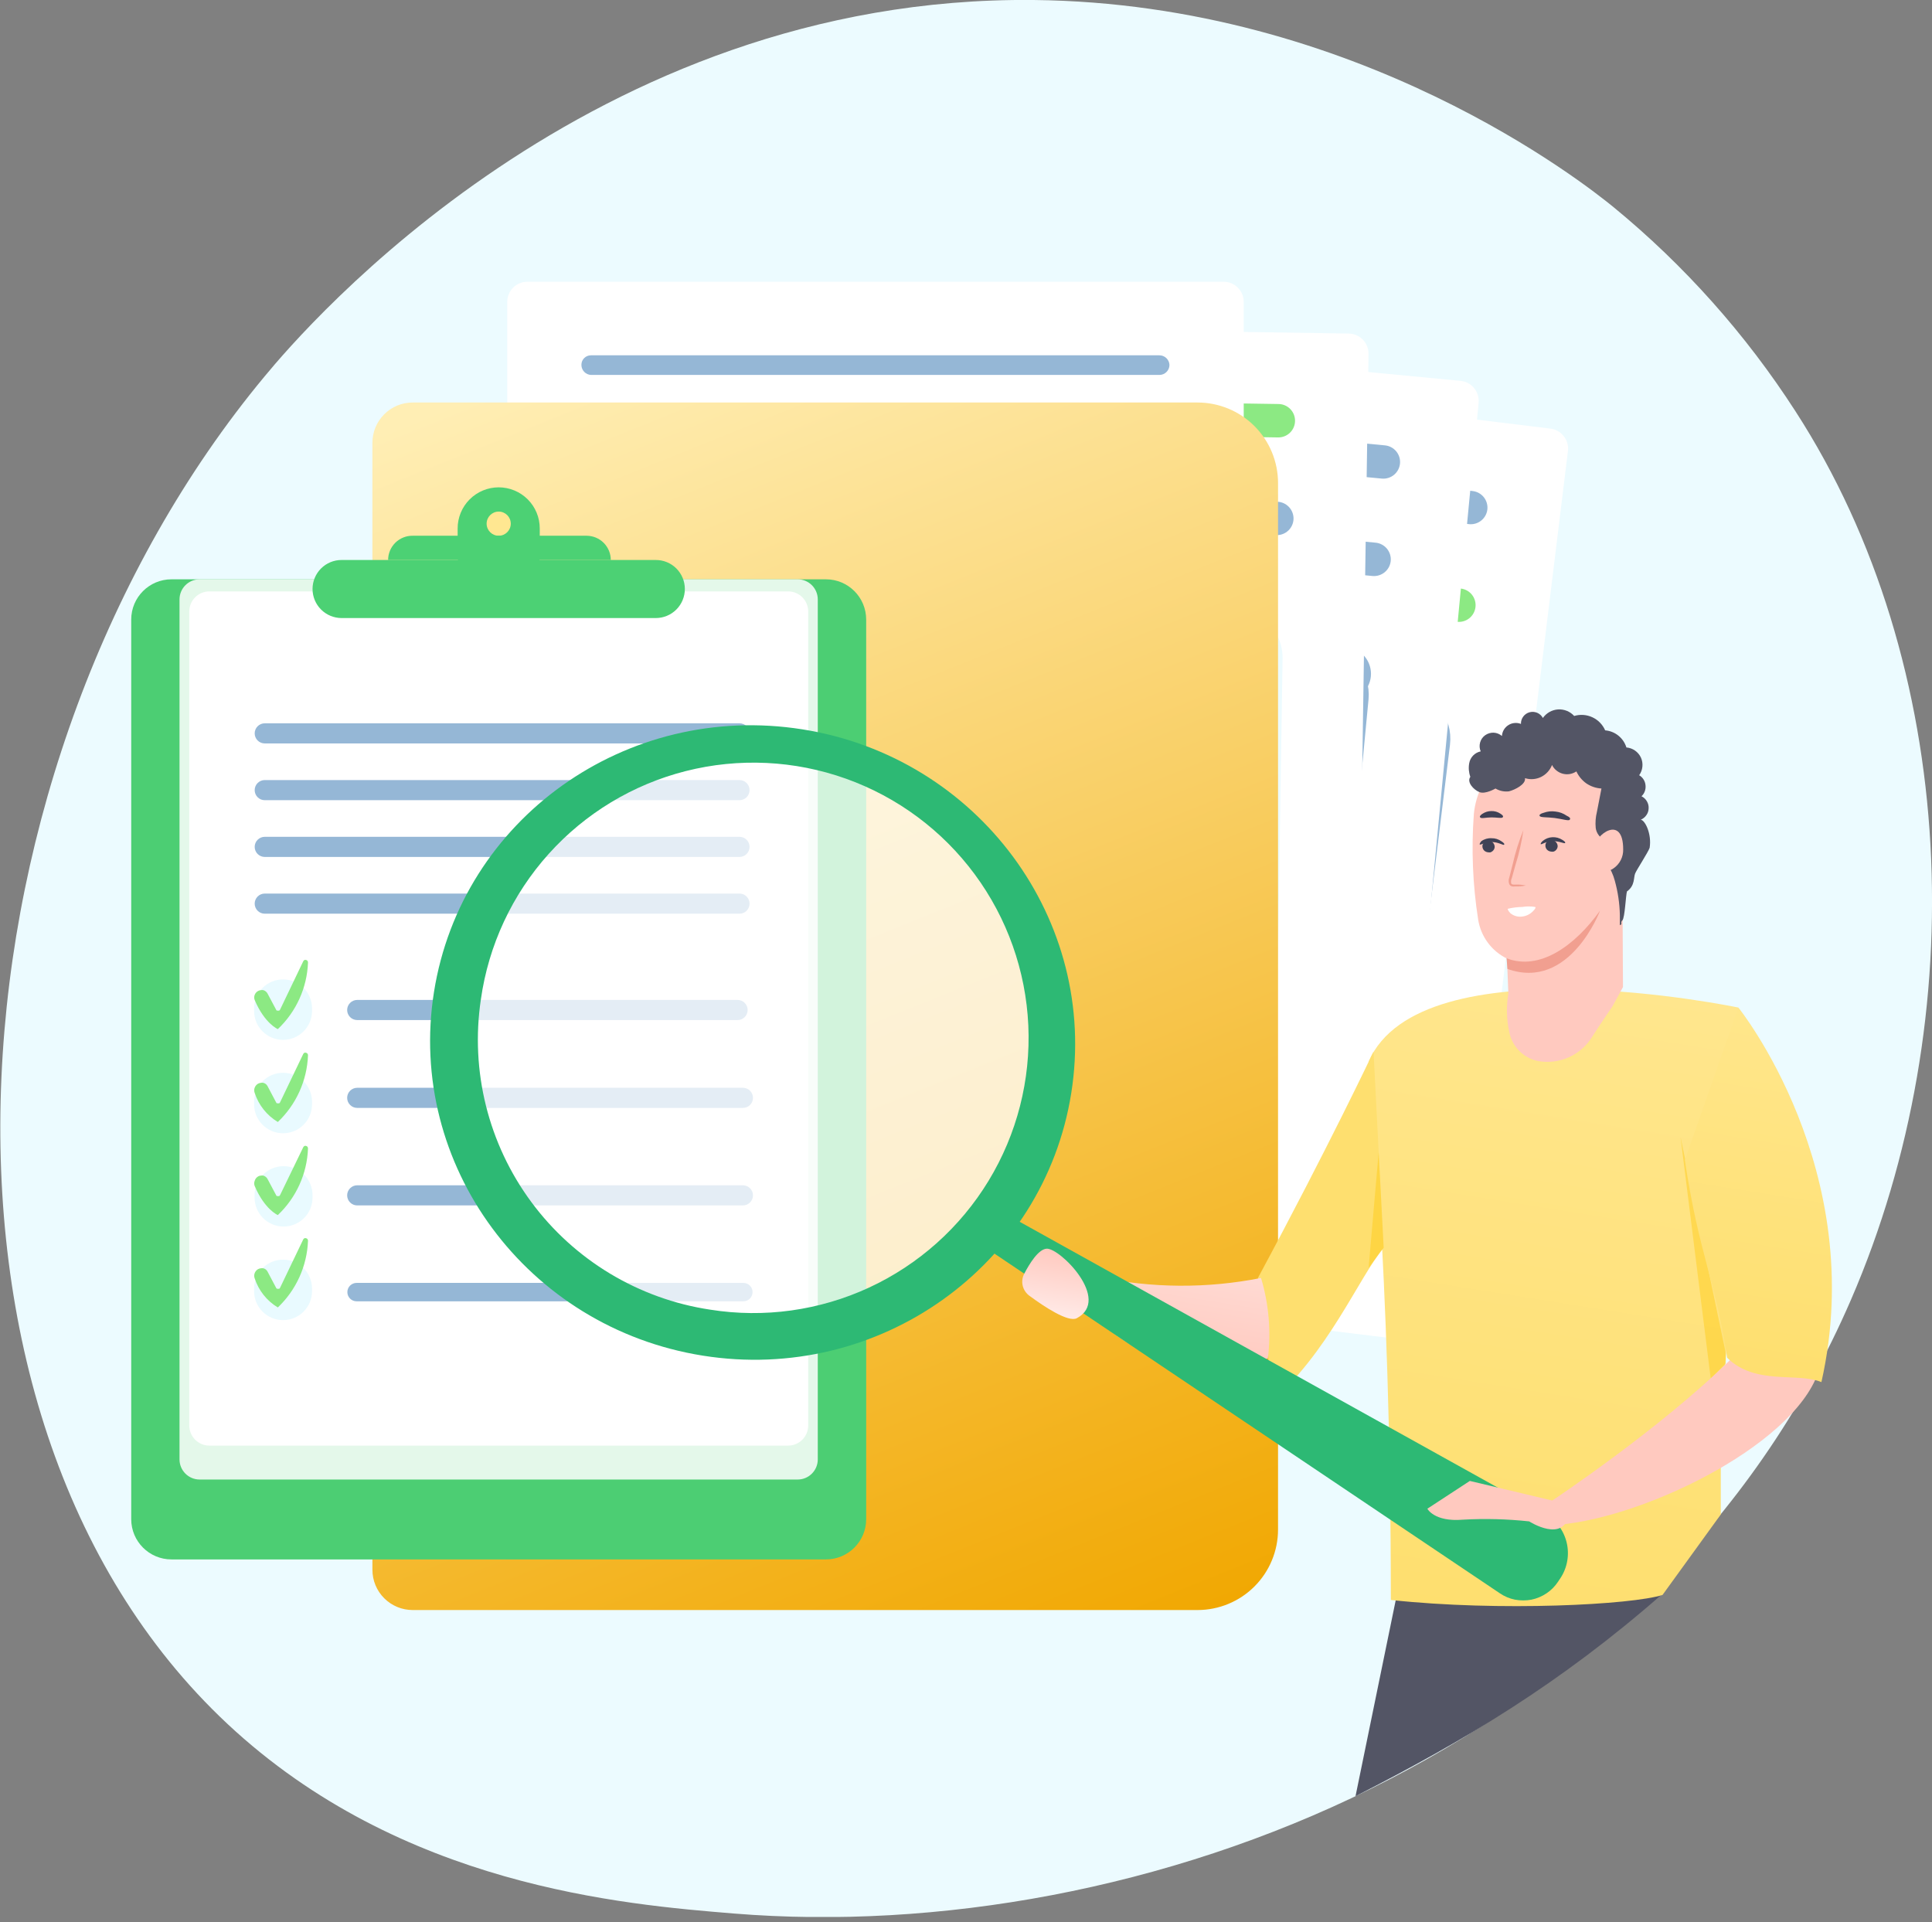 <svg width="192" height="191" viewBox="0 0 192 191" fill="none" xmlns="http://www.w3.org/2000/svg">
<rect x="0" y="0" width="192" height="191" fill="#808080" stroke="none"/>
<g clip-path="url(#clip0)">
<path d="M183.95 129.16C164.5 174.16 113.16 193.43 72.95 190.16C61.95 189.26 39.87 187.45 22.61 171.32C-10.53 140.32 -5.39 75.54 26.3 37.4C30.37 32.47 58.64 -0.44 102.71 -2.29403e-05C134.97 0.33 157.61 18.35 160.37 20.6C167.405 26.379 173.498 33.217 178.43 40.87C194.68 66 196.11 101.06 183.95 129.16Z" fill="#ECFBFF"/>
<path d="M85.246 36.183L74.596 123.173C74.461 124.269 75.241 125.267 76.338 125.401L142.94 133.555C144.037 133.69 145.034 132.91 145.169 131.813L155.819 44.823C155.953 43.727 155.173 42.729 154.077 42.595L87.474 34.44C86.378 34.306 85.38 35.086 85.246 36.183Z" fill="white"/>
<path d="M92.19 52L145.19 58.49C145.626 58.545 146.023 58.77 146.293 59.117C146.562 59.464 146.684 59.904 146.63 60.34C146.604 60.557 146.536 60.766 146.428 60.956C146.321 61.147 146.178 61.314 146.006 61.449C145.834 61.583 145.637 61.683 145.427 61.741C145.217 61.8 144.997 61.816 144.78 61.79L91.78 55.3C91.344 55.245 90.948 55.019 90.678 54.672C90.408 54.326 90.286 53.886 90.34 53.45C90.366 53.233 90.435 53.023 90.542 52.833C90.649 52.643 90.792 52.476 90.964 52.341C91.136 52.206 91.333 52.107 91.543 52.048C91.754 51.99 91.973 51.973 92.19 52Z" fill="#8CE983"/>
<path d="M93.37 42.31L146.37 48.8C146.806 48.855 147.202 49.081 147.472 49.427C147.742 49.774 147.864 50.214 147.81 50.65C147.755 51.077 147.536 51.465 147.201 51.733C146.865 52.002 146.438 52.13 146.01 52.09L93.01 45.6C92.793 45.574 92.584 45.506 92.393 45.398C92.203 45.291 92.036 45.148 91.901 44.976C91.766 44.804 91.667 44.607 91.608 44.397C91.55 44.187 91.533 43.967 91.56 43.75C91.615 43.322 91.835 42.932 92.173 42.663C92.511 42.394 92.94 42.267 93.37 42.31Z" fill="#95B7D6"/>
<path d="M90.566 67.465L85.369 109.918C85.1 112.111 86.66 114.106 88.853 114.374L133.45 119.834C135.643 120.103 137.638 118.543 137.906 116.35L143.104 73.897C143.372 71.704 141.812 69.709 139.62 69.441L95.023 63.98C92.83 63.712 90.835 65.272 90.566 67.465Z" stroke="#95B7D6" stroke-width="2"/>
<path d="M93.541 91.928C93.031 91.865 92.567 92.228 92.505 92.738C92.442 93.248 92.805 93.712 93.315 93.774L134.09 98.766C134.6 98.829 135.064 98.466 135.126 97.956C135.189 97.446 134.826 96.982 134.316 96.92L93.541 91.928Z" fill="#95B7D6"/>
<path d="M94.201 86.528C93.691 86.465 93.227 86.828 93.165 87.338C93.102 87.847 93.465 88.311 93.975 88.374L134.75 93.366C135.26 93.428 135.724 93.066 135.787 92.556C135.849 92.046 135.486 91.582 134.976 91.52L94.201 86.528Z" fill="#95B7D6"/>
<path d="M94.861 81.137C94.351 81.075 93.887 81.438 93.825 81.948C93.763 82.457 94.125 82.921 94.635 82.984L135.411 87.976C135.92 88.038 136.384 87.675 136.447 87.166C136.509 86.656 136.146 86.192 135.637 86.13L94.861 81.137Z" fill="#95B7D6"/>
<path d="M95.521 75.747C95.011 75.685 94.547 76.047 94.485 76.557C94.423 77.067 94.785 77.531 95.295 77.594L136.071 82.586C136.581 82.648 137.044 82.285 137.107 81.776C137.169 81.266 136.807 80.802 136.297 80.739L95.521 75.747Z" fill="#95B7D6"/>
<path d="M76.164 33.276L67.841 120.519C67.736 121.619 68.542 122.595 69.642 122.7L136.438 129.073C137.538 129.178 138.514 128.372 138.619 127.272L146.943 40.028C147.048 38.929 146.242 37.952 145.142 37.847L78.345 31.474C77.246 31.37 76.269 32.176 76.164 33.276Z" fill="white"/>
<path d="M83.54 48.86L136.71 53.93C137.148 53.973 137.551 54.187 137.832 54.526C138.113 54.865 138.249 55.301 138.21 55.74C138.167 56.178 137.953 56.581 137.614 56.862C137.275 57.143 136.838 57.279 136.4 57.24L83.23 52.16C82.792 52.117 82.388 51.902 82.108 51.563C81.827 51.224 81.691 50.788 81.73 50.35C81.773 49.913 81.988 49.51 82.327 49.231C82.666 48.951 83.103 48.818 83.54 48.86Z" fill="#95B7D6"/>
<path d="M84.47 39.19L137.64 44.26C138.077 44.303 138.48 44.518 138.759 44.857C139.039 45.196 139.172 45.632 139.13 46.07C139.087 46.507 138.872 46.91 138.533 47.189C138.194 47.468 137.758 47.602 137.32 47.56L84.15 42.49C83.713 42.447 83.31 42.232 83.031 41.893C82.752 41.554 82.618 41.117 82.66 40.68C82.68 40.463 82.743 40.252 82.845 40.059C82.947 39.867 83.086 39.696 83.254 39.557C83.423 39.419 83.617 39.315 83.826 39.252C84.034 39.189 84.253 39.168 84.47 39.19Z" fill="#95B7D6"/>
<path d="M82.315 64.397L78.253 106.974C78.043 109.173 79.656 111.126 81.855 111.335L126.582 115.603C128.781 115.813 130.734 114.2 130.943 112.001L135.006 69.424C135.215 67.225 133.603 65.272 131.404 65.062L86.677 60.795C84.478 60.585 82.525 62.198 82.315 64.397Z" stroke="#95B7D6" stroke-width="2"/>
<path d="M84.38 60.58L133.73 65.29C134.173 65.333 134.58 65.55 134.863 65.893C135.146 66.236 135.282 66.677 135.24 67.12C135.197 67.563 134.98 67.97 134.637 68.253C134.294 68.536 133.853 68.672 133.41 68.63L84.06 63.92C83.618 63.877 83.21 63.66 82.927 63.317C82.644 62.974 82.508 62.533 82.55 62.09V62.09C82.593 61.647 82.81 61.24 83.153 60.957C83.496 60.674 83.937 60.538 84.38 60.58V60.58Z" stroke="#95B7D6" stroke-width="2"/>
<path d="M85.949 88.774C85.438 88.725 84.984 89.1 84.935 89.612C84.886 90.123 85.261 90.577 85.772 90.626L126.667 94.527C127.178 94.576 127.632 94.201 127.681 93.69C127.729 93.179 127.354 92.725 126.843 92.676L85.949 88.774Z" fill="#95B7D6"/>
<path d="M86.462 83.373C85.951 83.324 85.496 83.699 85.448 84.21C85.399 84.721 85.774 85.175 86.285 85.224L127.179 89.126C127.691 89.174 128.145 88.8 128.194 88.288C128.242 87.777 127.867 87.323 127.356 87.274L86.462 83.373Z" fill="#95B7D6"/>
<path d="M86.976 77.961C86.464 77.912 86.01 78.287 85.962 78.799C85.913 79.31 86.288 79.764 86.799 79.813L127.693 83.714C128.205 83.763 128.659 83.388 128.708 82.877C128.756 82.366 128.381 81.912 127.87 81.863L86.976 77.961Z" fill="#95B7D6"/>
<path d="M87.499 72.549C86.988 72.501 86.534 72.876 86.485 73.387C86.436 73.898 86.811 74.352 87.323 74.401L128.217 78.303C128.728 78.352 129.182 77.977 129.231 77.465C129.28 76.954 128.905 76.5 128.394 76.451L87.499 72.549Z" fill="#95B7D6"/>
<path d="M64.911 34.098L63.58 121.728C63.563 122.832 64.445 123.741 65.55 123.758L132.642 124.777C133.746 124.794 134.655 123.912 134.672 122.808L136.003 35.178C136.019 34.073 135.138 33.164 134.033 33.148L66.941 32.129C65.837 32.112 64.928 32.994 64.911 34.098Z" fill="white"/>
<path d="M73.51 49.05L126.92 49.86C127.36 49.87 127.777 50.054 128.082 50.37C128.387 50.686 128.555 51.11 128.55 51.55C128.542 51.988 128.361 52.406 128.046 52.711C127.732 53.017 127.309 53.185 126.87 53.18L73.46 52.37C73.242 52.366 73.027 52.319 72.827 52.232C72.627 52.145 72.446 52.019 72.295 51.862C72.144 51.706 72.025 51.52 71.945 51.317C71.865 51.114 71.826 50.898 71.83 50.68C71.833 50.462 71.878 50.247 71.964 50.048C72.05 49.848 72.175 49.667 72.331 49.515C72.487 49.364 72.672 49.245 72.874 49.165C73.076 49.085 73.293 49.046 73.51 49.05Z" fill="#95B7D6"/>
<path d="M73.66 39.33L127.07 40.15C127.509 40.158 127.926 40.339 128.232 40.654C128.537 40.968 128.705 41.391 128.7 41.83C128.697 42.049 128.652 42.265 128.565 42.466C128.479 42.667 128.353 42.849 128.196 43.001C128.039 43.154 127.853 43.274 127.65 43.354C127.446 43.434 127.229 43.474 127.01 43.47L73.61 42.65C73.181 42.637 72.774 42.457 72.475 42.149C72.177 41.841 72.01 41.429 72.01 41C72.009 40.782 72.05 40.566 72.133 40.364C72.215 40.162 72.336 39.978 72.489 39.823C72.642 39.668 72.825 39.545 73.025 39.46C73.226 39.375 73.442 39.331 73.66 39.33Z" fill="#8CE983"/>
<path d="M72.536 64.629L71.887 107.394C71.845 110.155 74.049 112.428 76.811 112.47L121.735 113.152C124.496 113.194 126.769 110.99 126.811 108.228L127.46 65.463C127.502 62.702 125.298 60.43 122.537 60.388L77.612 59.706C74.851 59.664 72.578 61.868 72.536 64.629Z" fill="#ECFBFF"/>
<path d="M121.6 28H52.41C51.305 28 50.41 28.895 50.41 30V120.33C50.41 121.435 51.305 122.33 52.41 122.33H121.6C122.704 122.33 123.6 121.435 123.6 120.33V30C123.6 28.895 122.704 28 121.6 28Z" fill="white"/>
<path d="M58.73 52.08H115.22C115.485 52.08 115.74 52.185 115.927 52.373C116.115 52.56 116.22 52.815 116.22 53.08C116.22 53.345 116.115 53.6 115.927 53.787C115.74 53.975 115.485 54.08 115.22 54.08H58.73C58.6 54.082 58.472 54.057 58.353 54.006C58.233 53.956 58.126 53.882 58.037 53.788C57.947 53.694 57.879 53.582 57.834 53.461C57.79 53.339 57.772 53.209 57.78 53.08C57.78 52.823 57.878 52.576 58.055 52.39C58.232 52.204 58.474 52.093 58.73 52.08Z" fill="#95B7D6"/>
<path d="M58.73 46.49H115.22C115.485 46.49 115.74 46.595 115.927 46.783C116.115 46.97 116.22 47.225 116.22 47.49C116.207 47.746 116.096 47.988 115.91 48.165C115.724 48.342 115.477 48.44 115.22 48.44H58.73C58.482 48.428 58.247 48.324 58.072 48.148C57.896 47.973 57.792 47.738 57.78 47.49C57.78 47.233 57.878 46.986 58.055 46.8C58.232 46.614 58.474 46.503 58.73 46.49Z" fill="#95B7D6"/>
<path d="M58.73 40.9H115.22C115.485 40.9 115.74 41.005 115.927 41.193C116.115 41.38 116.22 41.635 116.22 41.9C116.22 42.165 116.115 42.419 115.927 42.607C115.74 42.794 115.485 42.9 115.22 42.9H58.73C58.474 42.887 58.232 42.776 58.055 42.59C57.878 42.404 57.78 42.157 57.78 41.9C57.78 41.643 57.878 41.396 58.055 41.21C58.232 41.024 58.474 40.913 58.73 40.9Z" fill="#95B7D6"/>
<path d="M58.73 35.31H115.22C115.477 35.31 115.724 35.408 115.91 35.585C116.096 35.762 116.207 36.004 116.22 36.26C116.22 36.525 116.114 36.78 115.927 36.967C115.739 37.155 115.485 37.26 115.22 37.26H58.73C58.473 37.247 58.232 37.136 58.055 36.95C57.878 36.764 57.779 36.517 57.78 36.26C57.779 36.135 57.802 36.011 57.849 35.895C57.897 35.779 57.967 35.674 58.055 35.585C58.144 35.497 58.249 35.427 58.365 35.38C58.481 35.332 58.605 35.309 58.73 35.31Z" fill="#95B7D6"/>
<path d="M58.73 74.66H115.22C115.485 74.66 115.739 74.765 115.927 74.953C116.114 75.14 116.22 75.395 116.22 75.66C116.207 75.916 116.096 76.158 115.91 76.335C115.724 76.512 115.477 76.61 115.22 76.61H58.73C58.605 76.611 58.481 76.588 58.365 76.54C58.249 76.493 58.144 76.423 58.055 76.335C57.967 76.246 57.897 76.141 57.849 76.025C57.802 75.909 57.779 75.785 57.78 75.66C57.779 75.403 57.878 75.156 58.055 74.97C58.232 74.784 58.473 74.673 58.73 74.66Z" fill="#95B7D6"/>
<path d="M58.73 69.07H115.22C115.485 69.07 115.74 69.175 115.927 69.363C116.115 69.55 116.22 69.805 116.22 70.07C116.22 70.335 116.115 70.59 115.927 70.777C115.74 70.965 115.485 71.07 115.22 71.07H58.73C58.474 71.057 58.232 70.946 58.055 70.76C57.878 70.574 57.78 70.327 57.78 70.07C57.78 69.813 57.878 69.566 58.055 69.38C58.232 69.194 58.474 69.083 58.73 69.07Z" fill="#95B7D6"/>
<path d="M58.73 63.48H115.22C115.485 63.48 115.74 63.585 115.927 63.773C116.115 63.96 116.22 64.215 116.22 64.48C116.22 64.745 116.115 64.999 115.927 65.187C115.74 65.375 115.485 65.48 115.22 65.48H58.73C58.474 65.467 58.232 65.356 58.055 65.17C57.878 64.984 57.78 64.737 57.78 64.48C57.78 64.223 57.878 63.976 58.055 63.79C58.232 63.604 58.474 63.493 58.73 63.48Z" fill="#95B7D6"/>
<path d="M58.73 57.89H115.22C115.485 57.89 115.74 57.995 115.927 58.183C116.115 58.37 116.22 58.625 116.22 58.89C116.22 59.155 116.115 59.41 115.927 59.597C115.74 59.785 115.485 59.89 115.22 59.89H58.73C58.474 59.877 58.232 59.766 58.055 59.58C57.878 59.394 57.78 59.147 57.78 58.89C57.772 58.761 57.79 58.631 57.834 58.509C57.879 58.388 57.947 58.276 58.037 58.182C58.126 58.089 58.233 58.014 58.353 57.964C58.472 57.913 58.6 57.888 58.73 57.89Z" fill="#95B7D6"/>
<path d="M58.73 97.24H115.22C115.485 97.24 115.74 97.345 115.927 97.533C116.115 97.72 116.22 97.975 116.22 98.24C116.22 98.505 116.115 98.76 115.927 98.947C115.74 99.135 115.485 99.24 115.22 99.24H58.73C58.6 99.242 58.472 99.216 58.353 99.166C58.233 99.116 58.126 99.041 58.037 98.948C57.947 98.854 57.879 98.742 57.834 98.621C57.79 98.499 57.772 98.369 57.78 98.24C57.78 97.983 57.878 97.736 58.055 97.55C58.232 97.364 58.474 97.253 58.73 97.24Z" fill="#95B7D6"/>
<path d="M58.73 91.65H115.22C115.485 91.65 115.74 91.755 115.927 91.943C116.115 92.13 116.22 92.385 116.22 92.65C116.22 92.915 116.115 93.169 115.927 93.357C115.74 93.544 115.485 93.65 115.22 93.65H58.73C58.474 93.637 58.232 93.526 58.055 93.34C57.878 93.154 57.78 92.907 57.78 92.65C57.78 92.393 57.878 92.146 58.055 91.96C58.232 91.774 58.474 91.663 58.73 91.65Z" fill="#95B7D6"/>
<path d="M58.73 86.06H115.22C115.485 86.06 115.74 86.165 115.927 86.353C116.115 86.54 116.22 86.795 116.22 87.06C116.22 87.325 116.115 87.58 115.927 87.767C115.74 87.955 115.485 88.06 115.22 88.06H58.73C58.474 88.047 58.232 87.936 58.055 87.75C57.878 87.564 57.78 87.317 57.78 87.06C57.78 86.803 57.878 86.556 58.055 86.37C58.232 86.184 58.474 86.073 58.73 86.06Z" fill="#95B7D6"/>
<path d="M58.73 80.47H115.22C115.485 80.47 115.74 80.575 115.927 80.763C116.115 80.951 116.22 81.205 116.22 81.47C116.22 81.735 116.115 81.99 115.927 82.177C115.74 82.365 115.485 82.47 115.22 82.47H58.73C58.474 82.457 58.232 82.346 58.055 82.16C57.878 81.974 57.78 81.727 57.78 81.47C57.772 81.341 57.79 81.211 57.834 81.09C57.879 80.968 57.947 80.856 58.037 80.763C58.126 80.669 58.233 80.594 58.353 80.544C58.472 80.493 58.6 80.468 58.73 80.47Z" fill="#95B7D6"/>
<path d="M58.73 114.23H115.22C115.485 114.23 115.74 114.335 115.927 114.523C116.115 114.71 116.22 114.965 116.22 115.23C116.22 115.495 116.115 115.75 115.927 115.937C115.74 116.125 115.485 116.23 115.22 116.23H58.73C58.474 116.217 58.232 116.106 58.055 115.92C57.878 115.734 57.78 115.487 57.78 115.23C57.78 114.973 57.878 114.726 58.055 114.54C58.232 114.354 58.474 114.243 58.73 114.23Z" fill="#95B7D6"/>
<path d="M58.73 108.64H115.22C115.485 108.64 115.74 108.745 115.927 108.933C116.115 109.12 116.22 109.375 116.22 109.64C116.22 109.905 116.115 110.159 115.927 110.347C115.74 110.535 115.485 110.64 115.22 110.64H58.73C58.474 110.627 58.232 110.516 58.055 110.33C57.878 110.144 57.78 109.897 57.78 109.64C57.78 109.383 57.878 109.136 58.055 108.95C58.232 108.764 58.474 108.653 58.73 108.64Z" fill="#95B7D6"/>
<path d="M58.73 103.05H115.22C115.485 103.05 115.74 103.155 115.927 103.343C116.115 103.53 116.22 103.785 116.22 104.05C116.22 104.315 116.115 104.569 115.927 104.757C115.74 104.945 115.485 105.05 115.22 105.05H58.73C58.474 105.037 58.232 104.926 58.055 104.74C57.878 104.554 57.78 104.307 57.78 104.05C57.772 103.921 57.79 103.791 57.834 103.669C57.879 103.548 57.947 103.436 58.037 103.342C58.126 103.248 58.233 103.174 58.353 103.124C58.472 103.073 58.6 103.048 58.73 103.05Z" fill="#95B7D6"/>
<path d="M37.01 44C37.01 42.939 37.431 41.922 38.182 41.172C38.932 40.421 39.949 40 41.01 40H119.01C121.132 40 123.167 40.843 124.667 42.343C126.167 43.843 127.01 45.878 127.01 48V152C127.01 154.122 126.167 156.157 124.667 157.657C123.167 159.157 121.132 160 119.01 160H41.01C39.949 160 38.932 159.579 38.182 158.828C37.431 158.078 37.01 157.061 37.01 156V44Z" fill="url(#paint0_linear)"/>
<path d="M82.08 57.57H17.04C14.831 57.57 13.04 59.361 13.04 61.57V150.97C13.04 153.179 14.831 154.97 17.04 154.97H82.08C84.289 154.97 86.08 153.179 86.08 150.97V61.57C86.08 59.361 84.289 57.57 82.08 57.57Z" fill="#4CCE73"/>
<path d="M79.27 57.57H19.84C18.735 57.57 17.84 58.465 17.84 59.57V145.03C17.84 146.135 18.735 147.03 19.84 147.03H79.27C80.375 147.03 81.27 146.135 81.27 145.03V59.57C81.27 58.465 80.375 57.57 79.27 57.57Z" fill="white" fill-opacity="0.85"/>
<path d="M78.32 58.77H20.81C19.706 58.77 18.81 59.665 18.81 60.77V141.66C18.81 142.765 19.706 143.66 20.81 143.66H78.32C79.425 143.66 80.32 142.765 80.32 141.66V60.77C80.32 59.665 79.425 58.77 78.32 58.77Z" fill="white"/>
<path d="M49.56 48.43C50.097 48.43 50.628 48.536 51.124 48.742C51.619 48.947 52.069 49.248 52.449 49.629C52.828 50.008 53.128 50.459 53.332 50.956C53.537 51.452 53.641 51.983 53.64 52.52V55.17C53.641 55.706 53.537 56.237 53.332 56.733C53.127 57.228 52.827 57.679 52.448 58.058C52.069 58.437 51.618 58.737 51.123 58.942C50.627 59.147 50.096 59.251 49.56 59.25C49.024 59.251 48.493 59.147 47.997 58.942C47.502 58.737 47.051 58.437 46.672 58.058C46.293 57.679 45.992 57.228 45.788 56.733C45.583 56.237 45.479 55.706 45.48 55.17V52.52C45.479 51.983 45.583 51.452 45.788 50.956C45.992 50.459 46.292 50.008 46.672 49.629C47.05 49.248 47.501 48.947 47.996 48.742C48.492 48.536 49.023 48.43 49.56 48.43Z" fill="#4CD174"/>
<path d="M49.56 53.24C50.223 53.24 50.76 52.703 50.76 52.04C50.76 51.377 50.223 50.84 49.56 50.84C48.897 50.84 48.36 51.377 48.36 52.04C48.36 52.703 48.897 53.24 49.56 53.24Z" fill="#FFE791"/>
<path d="M35.5 117.79H73.83C74.095 117.79 74.35 117.895 74.537 118.083C74.725 118.27 74.83 118.525 74.83 118.79C74.83 119.055 74.725 119.31 74.537 119.497C74.35 119.685 74.095 119.79 73.83 119.79H35.5C35.235 119.79 34.98 119.685 34.793 119.497C34.605 119.31 34.5 119.055 34.5 118.79C34.5 118.525 34.605 118.27 34.793 118.083C34.98 117.895 35.235 117.79 35.5 117.79Z" fill="#95B7D6"/>
<path d="M73.87 127.49H35.44C34.932 127.49 34.52 127.9 34.52 128.405C34.52 128.91 34.932 129.32 35.44 129.32H73.87C74.378 129.32 74.79 128.91 74.79 128.405C74.79 127.9 74.378 127.49 73.87 127.49Z" fill="#95B7D6"/>
<path d="M35.5 99.37H73.3C73.565 99.37 73.82 99.475 74.007 99.663C74.195 99.85 74.3 100.105 74.3 100.37C74.3 100.635 74.195 100.89 74.007 101.077C73.82 101.265 73.565 101.37 73.3 101.37H35.5C35.235 101.37 34.98 101.265 34.793 101.077C34.605 100.89 34.5 100.635 34.5 100.37C34.5 100.105 34.605 99.85 34.793 99.663C34.98 99.475 35.235 99.37 35.5 99.37Z" fill="#95B7D6"/>
<path d="M26.31 88.8H73.49C73.755 88.8 74.01 88.905 74.197 89.093C74.385 89.281 74.49 89.535 74.49 89.8C74.49 90.065 74.385 90.32 74.197 90.507C74.01 90.695 73.755 90.8 73.49 90.8H26.31C26.045 90.8 25.791 90.695 25.603 90.507C25.415 90.32 25.31 90.065 25.31 89.8C25.31 89.535 25.415 89.281 25.603 89.093C25.791 88.905 26.045 88.8 26.31 88.8Z" fill="#95B7D6"/>
<path d="M26.31 83.16H73.49C73.755 83.16 74.01 83.265 74.197 83.453C74.385 83.64 74.49 83.895 74.49 84.16C74.49 84.425 74.385 84.68 74.197 84.867C74.01 85.055 73.755 85.16 73.49 85.16H26.31C26.045 85.16 25.791 85.055 25.603 84.867C25.415 84.68 25.31 84.425 25.31 84.16C25.31 83.895 25.415 83.64 25.603 83.453C25.791 83.265 26.045 83.16 26.31 83.16Z" fill="#95B7D6"/>
<path d="M26.31 77.52H73.49C73.755 77.52 74.01 77.625 74.197 77.813C74.385 78.001 74.49 78.255 74.49 78.52C74.49 78.785 74.385 79.04 74.197 79.227C74.01 79.415 73.755 79.52 73.49 79.52H26.31C26.045 79.52 25.791 79.415 25.603 79.227C25.415 79.04 25.31 78.785 25.31 78.52C25.31 78.255 25.415 78.001 25.603 77.813C25.791 77.625 26.045 77.52 26.31 77.52Z" fill="#95B7D6"/>
<path d="M26.31 71.88H73.49C73.755 71.88 74.01 71.985 74.197 72.173C74.385 72.36 74.49 72.615 74.49 72.88C74.49 73.145 74.385 73.4 74.197 73.587C74.01 73.775 73.755 73.88 73.49 73.88H26.31C26.045 73.88 25.791 73.775 25.603 73.587C25.415 73.4 25.31 73.145 25.31 72.88C25.31 72.615 25.415 72.36 25.603 72.173C25.791 71.985 26.045 71.88 26.31 71.88Z" fill="#95B7D6"/>
<path d="M35.5 108.1H73.83C74.095 108.1 74.35 108.205 74.537 108.393C74.725 108.581 74.83 108.835 74.83 109.1C74.83 109.365 74.725 109.62 74.537 109.807C74.35 109.995 74.095 110.1 73.83 110.1H35.5C35.235 110.1 34.98 109.995 34.793 109.807C34.605 109.62 34.5 109.365 34.5 109.1C34.5 108.835 34.605 108.581 34.793 108.393C34.98 108.205 35.235 108.1 35.5 108.1Z" fill="#95B7D6"/>
<path d="M28.18 115.89C28.944 115.89 29.676 116.193 30.216 116.733C30.757 117.274 31.06 118.006 31.06 118.77V119C31.061 119.379 30.988 119.755 30.844 120.105C30.7 120.456 30.488 120.774 30.22 121.043C29.953 121.311 29.635 121.524 29.285 121.67C28.934 121.815 28.559 121.89 28.18 121.89C27.801 121.89 27.426 121.815 27.076 121.67C26.726 121.524 26.408 121.311 26.14 121.043C25.872 120.774 25.661 120.456 25.516 120.105C25.372 119.755 25.299 119.379 25.3 119V118.75C25.305 117.99 25.611 117.262 26.151 116.726C26.69 116.191 27.42 115.89 28.18 115.89Z" fill="#E9FAFF"/>
<path d="M28.16 125.18C28.919 125.188 29.643 125.495 30.177 126.034C30.711 126.573 31.01 127.301 31.01 128.06V128.31C31.01 129.074 30.707 129.806 30.166 130.347C29.626 130.887 28.894 131.19 28.13 131.19C27.366 131.19 26.634 130.887 26.093 130.347C25.553 129.806 25.25 129.074 25.25 128.31V128.06C25.25 127.679 25.326 127.302 25.472 126.951C25.619 126.6 25.834 126.281 26.104 126.013C26.375 125.745 26.696 125.534 27.049 125.391C27.401 125.248 27.779 125.176 28.16 125.18Z" fill="#E9FAFF"/>
<path d="M28.16 97.33C28.919 97.338 29.643 97.645 30.177 98.184C30.711 98.723 31.01 99.451 31.01 100.21V100.46C31.01 101.224 30.707 101.956 30.166 102.496C29.626 103.037 28.894 103.34 28.13 103.34C27.366 103.34 26.634 103.037 26.093 102.496C25.553 101.956 25.25 101.224 25.25 100.46V100.21C25.25 99.829 25.326 99.452 25.472 99.101C25.619 98.749 25.834 98.431 26.104 98.163C26.375 97.895 26.696 97.683 27.049 97.54C27.401 97.398 27.779 97.326 28.16 97.33Z" fill="#E9FAFF"/>
<path d="M28.16 106.61C28.919 106.618 29.643 106.925 30.177 107.464C30.711 108.003 31.01 108.731 31.01 109.49V109.74C31.01 110.504 30.707 111.236 30.166 111.776C29.626 112.317 28.894 112.62 28.13 112.62C27.366 112.62 26.634 112.317 26.093 111.776C25.553 111.236 25.25 110.504 25.25 109.74V109.49C25.25 109.109 25.326 108.732 25.472 108.381C25.619 108.03 25.834 107.711 26.104 107.443C26.375 107.175 26.696 106.964 27.049 106.821C27.401 106.678 27.779 106.606 28.16 106.61Z" fill="#E9FAFF"/>
<path d="M33.95 55.65H65.17C65.549 55.649 65.925 55.722 66.275 55.866C66.626 56.01 66.945 56.222 67.213 56.49C67.481 56.758 67.695 57.075 67.84 57.425C67.985 57.776 68.06 58.151 68.06 58.53C68.06 59.296 67.756 60.032 67.214 60.574C66.672 61.115 65.936 61.42 65.17 61.42H33.95C33.184 61.42 32.449 61.115 31.907 60.574C31.364 60.032 31.06 59.296 31.06 58.53C31.06 58.151 31.135 57.776 31.28 57.425C31.426 57.075 31.639 56.758 31.907 56.49C32.176 56.222 32.494 56.01 32.845 55.866C33.195 55.722 33.571 55.649 33.95 55.65Z" fill="#4CD174"/>
<path d="M38.57 55.65C38.57 55.331 38.633 55.015 38.756 54.721C38.879 54.426 39.059 54.159 39.286 53.935C39.514 53.711 39.783 53.534 40.079 53.415C40.374 53.295 40.691 53.236 41.01 53.24H58.3C58.938 53.243 59.548 53.498 59.998 53.949C60.447 54.401 60.7 55.013 60.7 55.65H38.57Z" fill="#4CD174"/>
<path d="M25.65 98.48C25.73 98.434 25.819 98.407 25.91 98.4C25.999 98.38 26.091 98.38 26.18 98.4C26.268 98.427 26.349 98.471 26.42 98.53C26.49 98.588 26.548 98.659 26.59 98.74L27.44 100.34C27.446 100.36 27.456 100.379 27.47 100.394C27.484 100.41 27.501 100.422 27.52 100.43C27.556 100.44 27.594 100.44 27.63 100.43C27.669 100.442 27.711 100.442 27.75 100.43C27.782 100.405 27.809 100.375 27.83 100.34L30.14 95.52C30.169 95.471 30.211 95.429 30.26 95.4C30.311 95.38 30.369 95.38 30.42 95.4C30.449 95.403 30.476 95.413 30.5 95.429C30.525 95.445 30.545 95.465 30.56 95.49C30.592 95.538 30.609 95.593 30.61 95.65C30.514 98.164 29.437 100.541 27.61 102.27C27.61 102.27 26.31 101.73 25.31 99.38C25.245 99.216 25.245 99.034 25.31 98.87C25.372 98.703 25.493 98.564 25.65 98.48Z" fill="#8CE983"/>
<path d="M25.65 107.69C25.731 107.649 25.819 107.622 25.91 107.61C25.999 107.591 26.091 107.591 26.18 107.61C26.267 107.634 26.349 107.675 26.42 107.73C26.49 107.788 26.548 107.859 26.59 107.94L27.44 109.55C27.455 109.589 27.483 109.621 27.52 109.64C27.556 109.65 27.594 109.65 27.63 109.64C27.669 109.652 27.711 109.652 27.75 109.64C27.784 109.617 27.811 109.586 27.83 109.55L30.14 104.73C30.167 104.681 30.209 104.642 30.26 104.62C30.312 104.601 30.368 104.601 30.42 104.62C30.475 104.635 30.524 104.667 30.56 104.71C30.59 104.758 30.607 104.813 30.61 104.87C30.512 107.387 29.436 109.766 27.61 111.5C26.52 110.846 25.703 109.819 25.31 108.61C25.245 108.443 25.245 108.257 25.31 108.09C25.373 107.921 25.493 107.779 25.65 107.69Z" fill="#8CE983"/>
<path d="M25.65 116.91C25.728 116.86 25.818 116.832 25.91 116.83C25.999 116.81 26.091 116.81 26.18 116.83C26.268 116.857 26.349 116.901 26.42 116.96C26.49 117.018 26.548 117.089 26.59 117.17L27.44 118.77C27.446 118.79 27.456 118.809 27.47 118.824C27.484 118.84 27.501 118.852 27.52 118.86C27.556 118.87 27.594 118.87 27.63 118.86C27.669 118.872 27.711 118.872 27.75 118.86C27.782 118.835 27.809 118.805 27.83 118.77L30.14 114C30.169 113.951 30.211 113.909 30.26 113.88C30.311 113.86 30.369 113.86 30.42 113.88C30.449 113.883 30.476 113.893 30.5 113.909C30.525 113.924 30.545 113.945 30.56 113.97C30.593 114.017 30.61 114.073 30.61 114.13C30.514 116.644 29.437 119.021 27.61 120.75C27.61 120.75 26.31 120.21 25.31 117.86C25.245 117.696 25.245 117.514 25.31 117.35C25.361 117.164 25.483 117.006 25.65 116.91Z" fill="#8CE983"/>
<path d="M25.65 126.12C25.731 126.079 25.819 126.051 25.91 126.04C25.999 126.02 26.091 126.02 26.18 126.04C26.267 126.064 26.349 126.104 26.42 126.16C26.49 126.218 26.548 126.289 26.59 126.37L27.44 127.98C27.458 128.017 27.485 128.048 27.52 128.07C27.556 128.08 27.594 128.08 27.63 128.07C27.669 128.082 27.711 128.082 27.75 128.07C27.784 128.047 27.811 128.016 27.83 127.98L30.14 123.16C30.167 123.111 30.209 123.072 30.26 123.05C30.312 123.031 30.368 123.031 30.42 123.05C30.475 123.065 30.524 123.097 30.56 123.14C30.59 123.188 30.607 123.243 30.61 123.3C30.512 125.817 29.436 128.196 27.61 129.93C26.52 129.276 25.703 128.249 25.31 127.04C25.245 126.873 25.245 126.687 25.31 126.52C25.373 126.351 25.493 126.209 25.65 126.12Z" fill="#8CE983"/>
<path d="M138.71 159L167.87 154.68L165.21 158.4C155.01 167.34 145.51 173 134.71 178.5L138.71 159Z" fill="#535565"/>
<path d="M171.01 142C171.81 130 173.29 113.19 172.77 100.13C172.77 100.13 141.22 93.51 136.01 105.5C136.01 105.5 138.22 125.5 138.22 159C149.07 160.17 162.22 159.47 165.22 158.5L171.01 150.5V142Z" fill="url(#paint1_linear)"/>
<path d="M167.01 113L171.51 134.5V135.5L170.01 137L167.01 113Z" fill="#FFC600" fill-opacity="0.39"/>
<path d="M180.7 136.37C178.12 143.86 162.55 151.25 154.09 151.57L154.17 149.18C154.17 149.18 165.01 142 172.09 135C174.39 137.05 179.68 134 180.7 136.37Z" fill="#FFC9BF"/>
<path d="M167.44 115.29L172.76 100.13C172.76 100.13 185.76 116.27 181.01 137.35C178.63 136.35 174.45 137.7 171.64 134.93C170.52 127.32 168.85 124.73 167.44 115.29Z" fill="url(#paint2_linear)"/>
<path d="M136.5 104.5L137.5 124C135 127 132 134.5 126.02 139.59C126.25 135.367 125.91 131.132 125.01 127C132.01 114 136.5 104.5 136.5 104.5Z" fill="url(#paint3_linear)"/>
<path d="M137.01 114.5L137.51 124L136.01 126L137.01 114.5Z" fill="#FFC600" fill-opacity="0.39"/>
<path d="M125.32 127C126.097 129.591 126.329 132.315 126 135C110.42 138.36 106.29 126.89 106.29 126.89H109.08C114.43 128.026 119.955 128.064 125.32 127Z" fill="url(#paint4_linear)"/>
<path d="M99.2 120.23L153.52 150.43C154.06 150.732 154.533 151.14 154.91 151.63C155.281 152.123 155.548 152.687 155.692 153.288C155.837 153.888 155.856 154.512 155.75 155.12C155.647 155.727 155.418 156.306 155.08 156.82L154.84 157.18C154.538 157.64 154.147 158.034 153.69 158.34C153.235 158.645 152.726 158.859 152.19 158.97C151.651 159.07 151.099 159.07 150.56 158.97C150.023 158.863 149.512 158.649 149.06 158.34L97.19 123.48L99.2 120.23Z" fill="#2DB974"/>
<path opacity="0.75" d="M70.37 131.48C86.06 133.97 100.77 123.48 103.22 108.11C105.67 92.74 94.92 78.21 79.22 75.72C63.52 73.23 48.81 83.72 46.37 99.08C43.93 114.44 54.67 129 70.37 131.48Z" fill="white"/>
<path d="M43.13 98.57C40.4 115.75 52.37 131.94 69.85 134.72C87.33 137.5 103.73 125.82 106.46 108.63C109.19 91.44 97.23 75.25 79.74 72.48C62.25 69.71 45.87 81.38 43.13 98.57ZM47.79 99.31C48.55 93.934 50.893 88.906 54.52 84.867C58.147 80.827 62.895 77.958 68.158 76.625C73.421 75.293 78.961 75.557 84.074 77.384C89.187 79.211 93.64 82.518 96.866 86.884C100.093 91.251 101.947 96.478 102.193 101.902C102.438 107.326 101.064 112.7 98.245 117.34C95.426 121.98 91.289 125.676 86.363 127.957C81.436 130.238 75.942 131.002 70.58 130.15C63.469 129.081 57.073 125.232 52.799 119.449C48.526 113.666 46.724 106.422 47.79 99.31Z" fill="#2DB974"/>
<path d="M154.48 149.17L146.07 147.17L141.85 149.93C141.85 149.93 142.53 151.26 145.37 151.02C147.571 150.896 149.778 150.953 151.97 151.19C151.97 151.19 155.48 153.46 155.97 150.34L154.48 149.17Z" fill="#FFC9BF"/>
<path d="M107.01 131C106.17 131.44 103.78 129.86 102.33 128.79C101.988 128.55 101.743 128.195 101.64 127.79C101.541 127.394 101.587 126.975 101.77 126.61C102.34 125.52 103.2 124.15 104.01 124.09C105.33 124 110.46 129.16 107.01 131Z" fill="url(#paint5_linear)"/>
<path d="M160.25 100C160.25 100 158.99 101.83 158.25 103C157.7 103.908 156.887 104.627 155.92 105.063C154.952 105.499 153.874 105.63 152.83 105.44C152.126 105.293 151.48 104.942 150.975 104.429C150.469 103.917 150.127 103.266 149.99 102.56C149.712 101.298 149.682 99.994 149.9 98.72L149.76 95.26C149.009 94.893 148.356 94.351 147.859 93.679C147.361 93.007 147.032 92.226 146.9 91.4C146.354 87.925 146.21 84.398 146.47 80.89C146.663 78.889 147.603 77.034 149.102 75.694C150.601 74.354 152.55 73.628 154.56 73.66H154.99C159.45 73.98 161.66 77.96 161.21 82.41L161.29 98.09" fill="#FFC9BF"/>
<path d="M149.72 95.23C153.01 96.5 156.5 94 159.01 90.5C159.01 90.5 156.01 98.5 149.81 96.29L149.72 95.23Z" fill="#F19F90"/>
<path d="M147.32 84.07C147.316 84.15 147.328 84.231 147.355 84.306C147.383 84.382 147.425 84.451 147.48 84.51C147.592 84.623 147.741 84.69 147.9 84.7C147.976 84.715 148.054 84.715 148.13 84.7C148.203 84.672 148.271 84.632 148.33 84.58C148.39 84.53 148.441 84.469 148.48 84.4C148.51 84.33 148.531 84.256 148.54 84.18C148.541 84.022 148.484 83.869 148.38 83.75C148.271 83.631 148.121 83.56 147.96 83.55C147.884 83.535 147.806 83.535 147.73 83.55C147.654 83.578 147.583 83.618 147.52 83.67C147.46 83.718 147.412 83.78 147.38 83.85C147.342 83.917 147.321 83.993 147.32 84.07Z" fill="#3F4256"/>
<path d="M147.06 83.92C147.13 84 147.6 83.67 148.26 83.68C148.92 83.69 149.4 84.02 149.47 83.95C149.54 83.88 149.47 83.77 149.22 83.61C148.929 83.4 148.578 83.291 148.22 83.3C147.863 83.279 147.51 83.382 147.22 83.59C147.09 83.74 147.01 83.89 147.06 83.92Z" fill="#3F4256"/>
<path d="M153.58 84C153.576 84.08 153.588 84.161 153.615 84.236C153.643 84.312 153.685 84.381 153.74 84.44C153.852 84.552 154.001 84.62 154.16 84.63C154.236 84.645 154.314 84.645 154.39 84.63C154.463 84.608 154.532 84.57 154.59 84.52C154.651 84.466 154.701 84.402 154.74 84.33C154.772 84.26 154.792 84.186 154.8 84.11C154.8 83.95 154.739 83.797 154.63 83.68C154.579 83.621 154.516 83.572 154.445 83.538C154.375 83.504 154.298 83.484 154.22 83.48C154.145 83.46 154.065 83.46 153.99 83.48C153.912 83.5 153.841 83.538 153.78 83.59C153.72 83.638 153.672 83.7 153.64 83.77C153.6 83.84 153.579 83.919 153.58 84Z" fill="#3F4256"/>
<path d="M153.11 83.89C153.19 83.96 153.64 83.6 154.3 83.59C154.96 83.58 155.46 83.86 155.53 83.78C155.6 83.7 155.48 83.6 155.26 83.46C154.963 83.269 154.613 83.178 154.26 83.2C153.919 83.216 153.593 83.343 153.33 83.56C153.15 83.7 153.1 83.84 153.11 83.89Z" fill="#3F4256"/>
<path d="M151.63 88C151.276 87.92 150.912 87.89 150.55 87.91C150.38 87.91 150.22 87.91 150.18 87.78C150.145 87.608 150.166 87.429 150.24 87.27C150.36 86.85 150.48 86.41 150.61 85.94C150.966 84.817 151.227 83.666 151.39 82.5C150.945 83.596 150.59 84.726 150.33 85.88C150.21 86.33 150.1 86.79 149.99 87.21C149.91 87.423 149.91 87.657 149.99 87.87C150.022 87.929 150.066 87.98 150.12 88.02C150.172 88.053 150.23 88.077 150.29 88.09C150.386 88.104 150.484 88.104 150.58 88.09C150.932 88.103 151.285 88.072 151.63 88Z" fill="#F19F90"/>
<path d="M153.01 81.08C153.07 81.26 153.73 81.19 154.5 81.29C155.27 81.39 155.9 81.61 156 81.46C156.1 81.31 156 81.21 155.69 81.06C155.364 80.832 154.985 80.691 154.59 80.65C154.193 80.589 153.787 80.631 153.41 80.77C153.08 80.85 152.94 81 153.01 81.08Z" fill="#3F4256"/>
<path d="M147.1 81.23C147.21 81.38 147.67 81.23 148.22 81.23C148.77 81.23 149.22 81.34 149.33 81.23C149.44 81.12 149.33 81 149.11 80.86C148.845 80.681 148.53 80.591 148.21 80.6C147.889 80.602 147.576 80.7 147.31 80.88C147.12 81 147.01 81.16 147.1 81.23Z" fill="#3F4256"/>
<path d="M146.01 75.84C146.06 75.553 146.196 75.288 146.4 75.079C146.603 74.871 146.864 74.728 147.15 74.67C147.03 74.392 147.009 74.082 147.09 73.79C147.17 73.495 147.35 73.236 147.6 73.06C147.846 72.888 148.14 72.801 148.44 72.81C148.742 72.826 149.031 72.942 149.26 73.14C149.273 72.922 149.338 72.71 149.449 72.522C149.56 72.335 149.715 72.176 149.9 72.06C150.083 71.94 150.292 71.868 150.51 71.85C150.727 71.829 150.947 71.86 151.15 71.94C151.141 71.679 151.221 71.422 151.377 71.212C151.532 71.001 151.754 70.85 152.006 70.781C152.259 70.713 152.527 70.732 152.767 70.835C153.007 70.939 153.206 71.12 153.33 71.35C153.502 71.104 153.727 70.9 153.988 70.753C154.25 70.606 154.541 70.519 154.84 70.5C155.138 70.482 155.437 70.531 155.714 70.643C155.991 70.756 156.239 70.929 156.44 71.15C157.039 70.971 157.684 71.017 158.251 71.281C158.819 71.544 159.27 72.007 159.52 72.58C160.003 72.619 160.464 72.804 160.84 73.11C161.214 73.413 161.489 73.82 161.63 74.28C161.937 74.305 162.231 74.411 162.484 74.587C162.737 74.762 162.939 75.001 163.07 75.28C163.199 75.561 163.251 75.872 163.22 76.18C163.191 76.49 163.08 76.787 162.9 77.04C163.078 77.144 163.228 77.289 163.337 77.463C163.447 77.637 163.513 77.835 163.53 78.04C163.552 78.239 163.528 78.441 163.46 78.63C163.391 78.82 163.278 78.992 163.13 79.13C163.351 79.238 163.535 79.409 163.66 79.62C163.789 79.83 163.852 80.074 163.84 80.32C163.837 80.564 163.761 80.801 163.62 81C163.482 81.205 163.288 81.365 163.06 81.46C163.5 81.52 164.16 82.9 163.94 84.25C163.81 84.66 162.67 86.4 162.5 86.8C162.33 87.2 162.5 88.01 161.69 88.58C161.57 88.9 161.48 91.23 161.23 91.46C160.98 91.69 161.3 91.83 160.98 91.94V90.94C160.956 89.787 160.788 88.641 160.48 87.53C160.318 86.914 160.047 86.331 159.68 85.81C159.42 85.455 159.221 85.06 159.09 84.64C159.018 84.429 159.018 84.201 159.09 83.99C159.17 83.787 159.31 83.613 159.49 83.49C159.246 83.385 159.035 83.216 158.88 83C158.716 82.788 158.612 82.536 158.58 82.27C158.53 81.737 158.571 81.199 158.7 80.68L159.15 78.36C158.618 78.329 158.103 78.156 157.66 77.86C157.227 77.555 156.882 77.141 156.66 76.66C156.463 76.79 156.242 76.878 156.01 76.92C155.776 76.96 155.536 76.95 155.307 76.889C155.078 76.829 154.864 76.72 154.68 76.57C154.493 76.423 154.343 76.235 154.24 76.02C154.038 76.539 153.649 76.963 153.15 77.21C152.652 77.454 152.079 77.497 151.55 77.33C151.66 77.94 150.55 78.49 149.96 78.64C149.495 78.699 149.023 78.6 148.62 78.36C148.62 78.36 147.62 78.95 147.03 78.72C146.44 78.49 145.74 77.72 146.12 77.2C145.963 76.764 145.925 76.295 146.01 75.84Z" fill="#535565"/>
<path d="M158.46 84.23C158.46 83 161.31 80.84 161.31 84.41C161.32 84.779 161.238 85.144 161.07 85.473C160.903 85.802 160.656 86.084 160.351 86.293C160.047 86.501 159.695 86.631 159.328 86.669C158.961 86.707 158.591 86.652 158.25 86.51C158.25 86.42 158.46 84.23 158.46 84.23Z" fill="#FFC9BF"/>
<path d="M149.85 90.31C150.319 90.198 150.798 90.138 151.28 90.13C151.707 90.061 152.143 90.061 152.57 90.13C152.64 90.19 152.57 90.34 152.32 90.58C152.024 90.873 151.635 91.053 151.22 91.09C151.02 91.11 150.818 91.091 150.626 91.032C150.434 90.974 150.255 90.878 150.1 90.75C149.88 90.52 149.81 90.34 149.85 90.31Z" fill="white"/>
</g>
<defs>
<linearGradient id="paint0_linear" x1="55.6" y1="35.92" x2="108.3" y2="167.02" gradientUnits="userSpaceOnUse">
<stop stop-color="#FFEEB4"/>
<stop offset="1" stop-color="#F1A700"/>
</linearGradient>
<linearGradient id="paint1_linear" x1="158.3" y1="97.77" x2="148.32" y2="160.61" gradientUnits="userSpaceOnUse">
<stop stop-color="#FFE68D"/>
<stop offset="1" stop-color="#FEDF6F"/>
</linearGradient>
<linearGradient id="paint2_linear" x1="178.29" y1="101.01" x2="172.69" y2="136.25" gradientUnits="userSpaceOnUse">
<stop stop-color="#FFE68B"/>
<stop offset="1" stop-color="#FEDF6F"/>
</linearGradient>
<linearGradient id="paint3_linear" x1="1819.03" y1="3185.4" x2="1338.73" y2="2110.17" gradientUnits="userSpaceOnUse">
<stop stop-color="#FFE68B"/>
<stop offset="1" stop-color="#FEDF6F"/>
</linearGradient>
<linearGradient id="paint4_linear" x1="116.99" y1="125.63" x2="115.49" y2="135.06" gradientUnits="userSpaceOnUse">
<stop stop-color="#FFDAD3"/>
<stop offset="1" stop-color="#FFC9BF"/>
</linearGradient>
<linearGradient id="paint5_linear" x1="105.51" y1="124.29" x2="104.48" y2="130.73" gradientUnits="userSpaceOnUse">
<stop stop-color="#FFC9BF"/>
<stop offset="1" stop-color="#FFEAE7"/>
</linearGradient>
<clipPath id="clip0">
<rect width="192" height="190.5" fill="white"/>
</clipPath>
</defs>
</svg>
